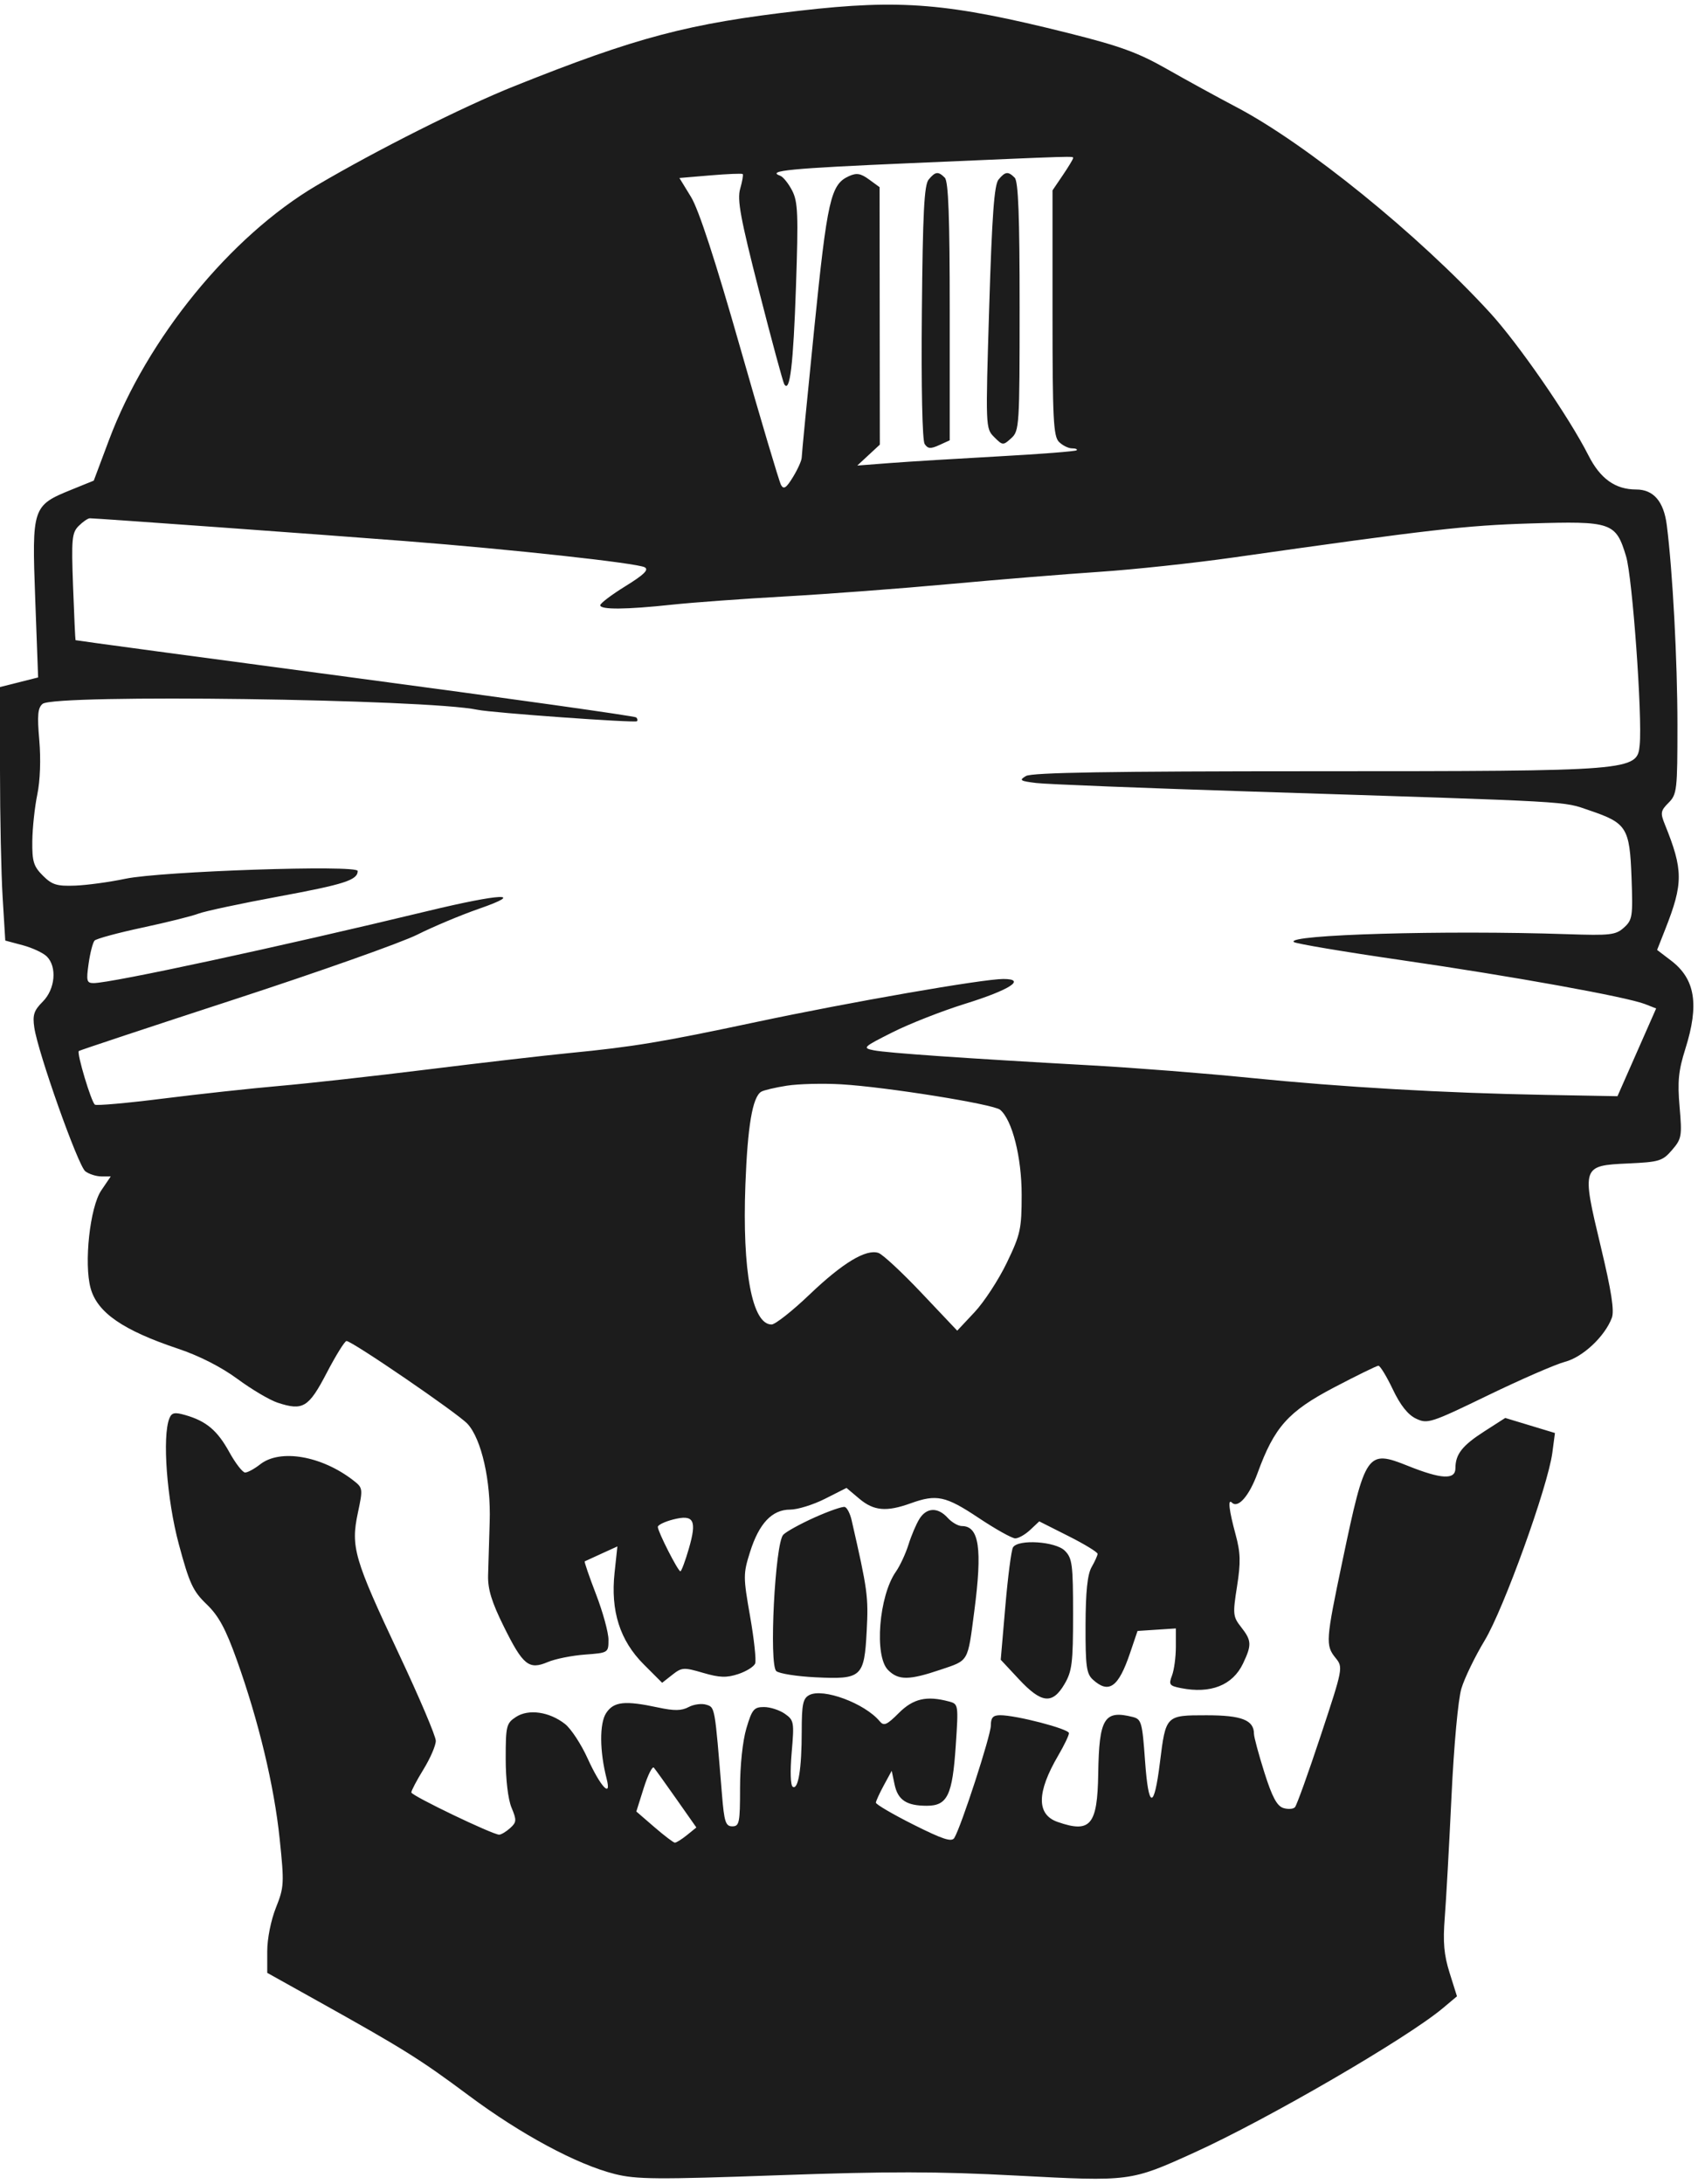 <?xml version="1.0" encoding="UTF-8" standalone="no"?>
<!DOCTYPE svg PUBLIC "-//W3C//DTD SVG 1.1//EN" "http://www.w3.org/Graphics/SVG/1.1/DTD/svg11.dtd">
<svg width="100%" height="100%" viewBox="0 0 413 531" version="1.1" xmlns="http://www.w3.org/2000/svg" xmlns:xlink="http://www.w3.org/1999/xlink" xml:space="preserve" xmlns:serif="http://www.serif.com/" style="fill-rule:evenodd;clip-rule:evenodd;stroke-linejoin:round;stroke-miterlimit:2;">
    <g id="svgPath">
        <path d="M194.522,2.606C167.403,5.718 154.812,9.046 125.009,20.977C112.576,25.953 91.63,36.477 77,45.096C56.038,57.446 35.77,82.286 26.509,106.977L22.807,116.846L17.376,119.05C7.88,122.905 7.744,123.312 8.566,145.571L9.272,164.694L4.636,165.861L0,167.029L0,187.359C0,198.54 0.289,212.408 0.642,218.175L1.283,228.661L5.539,229.799C7.879,230.425 10.516,231.659 11.397,232.54C13.917,235.06 13.424,240.485 10.4,243.509C8.248,245.661 7.894,246.746 8.341,249.804C9.239,255.936 18.992,283.409 20.747,284.75C21.646,285.438 23.408,286 24.661,286L26.94,286L24.624,289.412C21.871,293.47 20.383,307.181 22.043,313.195C23.676,319.107 29.893,323.399 43.34,327.895C48.464,329.609 53.828,332.34 57.758,335.237C61.201,337.775 65.58,340.366 67.491,340.997C73.687,343.042 75.059,342.214 79.465,333.765C81.684,329.51 83.849,326.023 84.276,326.015C85.603,325.989 111.375,343.621 113.713,346.153C117.113,349.836 119.429,360.081 119.104,370C118.95,374.675 118.776,380.525 118.716,383C118.635,386.375 119.595,389.491 122.554,395.46C127.208,404.849 128.649,406.01 133.225,404.066C135.026,403.301 139.088,402.483 142.25,402.248C147.957,401.826 148,401.798 148,398.638C148,396.887 146.637,391.915 144.971,387.589C143.306,383.263 142.068,379.66 142.221,379.582C142.375,379.504 144.224,378.656 146.332,377.697L150.164,375.954L149.478,382.363C148.484,391.642 150.775,398.827 156.576,404.629L161.052,409.104L163.523,407.161C165.836,405.341 166.312,405.311 171.001,406.685C175.017,407.862 176.713,407.92 179.574,406.976C181.535,406.328 183.381,405.172 183.675,404.405C183.969,403.639 183.414,398.482 182.441,392.945C180.753,383.333 180.753,382.626 182.432,377.298C184.627,370.335 187.787,367 192.19,367C193.995,367 197.815,365.814 200.68,364.365L205.889,361.729L209.021,364.365C212.532,367.318 215.614,367.592 221.5,365.471C227.801,363.201 229.999,363.671 238,369C242.125,371.747 246.146,373.996 246.936,373.997C247.725,373.999 249.362,373.069 250.573,371.931L252.776,369.862L259.888,373.444C263.8,375.413 266.984,377.357 266.965,377.763C266.945,378.168 266.286,379.625 265.5,381C264.494,382.76 264.06,386.932 264.035,395.095C264.005,405.086 264.253,406.919 265.829,408.345C269.716,411.863 272.037,410.2 274.858,401.876L276.68,396.5L286,395.89L286,400.38C286,402.849 285.58,405.974 285.067,407.323C284.223,409.543 284.426,409.835 287.192,410.388C294.438,411.838 299.807,409.725 302.331,404.432C304.492,399.9 304.437,398.825 301.874,395.567C299.88,393.033 299.818,392.415 300.878,385.682C301.805,379.793 301.74,377.51 300.516,373C298.929,367.15 298.597,364.264 299.631,365.298C301.128,366.795 303.857,363.658 305.877,358.117C309.965,346.905 313.324,343.149 324.5,337.29C330,334.407 334.842,332.037 335.26,332.024C335.678,332.011 337.253,334.587 338.76,337.75C340.615,341.644 342.444,343.948 344.423,344.887C347.215,346.213 347.998,345.959 361.923,339.216C369.94,335.333 378.371,331.666 380.657,331.066C384.973,329.934 390.317,324.927 392.036,320.405C392.693,318.679 391.954,313.924 389.33,302.97C384.668,283.513 384.718,283.361 396.026,282.847C403.582,282.504 404.38,282.259 406.687,279.578C409.027,276.857 409.14,276.215 408.523,269.09C407.989,262.917 408.25,260.287 409.92,255C413.332,244.202 412.332,238.016 406.45,233.529L403.053,230.939L405.036,225.909C409.438,214.741 409.425,211.504 404.933,200.409C403.812,197.641 403.907,197.093 405.841,195.159C407.881,193.119 408,192.08 407.998,176.25C407.995,160.586 406.833,138.798 405.405,127.641C404.668,121.888 402.177,119 397.95,119C392.894,119 389.228,116.384 386.364,110.731C381.602,101.335 369.333,83.571 362.346,75.959C344.986,57.044 317.758,34.985 300.745,26.05C296.21,23.668 288.62,19.51 283.878,16.81C276.83,12.796 272.449,11.197 259.878,8.051C230.61,0.727 219.187,-0.225 194.522,2.606M221.562,39.661C192.148,40.933 186.319,41.496 189.771,42.727C190.47,42.977 191.773,44.594 192.666,46.322C194.081,49.058 194.201,52.082 193.599,69.769C192.953,88.745 192.125,95.63 190.756,93.415C190.441,92.905 187.689,82.738 184.639,70.821C180.094,53.059 179.264,48.567 180.03,45.894C180.545,44.1 180.823,42.49 180.648,42.315C180.474,42.14 176.938,42.284 172.791,42.635L165.252,43.272L168.077,47.886C169.95,50.944 173.98,63.285 180.025,84.47C185.042,102.053 189.518,117.103 189.971,117.913C190.616,119.066 191.25,118.639 192.894,115.943C194.048,114.049 194.994,111.935 194.996,111.244C194.998,110.552 196.372,96.426 198.048,79.851C201.22,48.484 202.046,44.847 206.454,42.839C208.343,41.978 209.322,42.136 211.374,43.632L213.937,45.5L213.969,76.798L214,108.095L211.257,110.638L208.514,113.18L216.507,112.568C220.903,112.231 232.802,111.501 242.949,110.945C253.097,110.389 261.609,109.724 261.866,109.467C262.123,109.21 261.615,109 260.738,109C259.861,109 258.436,108.293 257.571,107.429C256.213,106.07 256,101.816 256,76.068L256,46.279L258.5,42.595C259.875,40.569 261,38.706 261,38.456C261,37.929 262.973,37.868 221.562,39.661M225.872,43.652C224.789,44.956 224.441,51.754 224.222,75.902C224.056,94.195 224.329,107.08 224.901,107.943C225.674,109.111 226.348,109.163 228.428,108.215L231,107.043L231,75.721C231,52.694 230.682,44.082 229.8,43.2C228.204,41.604 227.507,41.685 225.872,43.652M242.872,43.653C241.827,44.913 241.285,52.318 240.599,74.725C239.704,103.936 239.713,104.157 241.814,106.258C243.874,108.318 243.983,108.325 245.965,106.532C247.926,104.757 248,103.594 248,74.545C248,52.432 247.68,44.08 246.8,43.2C245.204,41.604 244.507,41.685 242.872,43.653M19.148,127.852C17.482,129.518 17.344,131.003 17.772,142.602C18.034,149.696 18.305,155.56 18.374,155.634C18.443,155.707 49.023,159.83 86.328,164.795C123.633,169.76 154.421,174.087 154.745,174.411C155.068,174.735 155.146,175.153 154.917,175.34C154.372,175.783 119.616,173.288 116.158,172.556C103.805,169.944 13.258,168.711 10.361,171.115C9.188,172.089 9.026,173.876 9.558,179.97C9.959,184.569 9.767,189.803 9.076,193.133C8.445,196.173 7.897,201.267 7.859,204.453C7.8,209.426 8.162,210.616 10.421,212.872C12.662,215.111 13.826,215.471 18.276,215.304C21.149,215.196 26.65,214.445 30.5,213.635C39.183,211.809 87,210.204 87,211.738C87,213.954 83.809,214.983 67.724,217.959C58.518,219.661 49.752,221.535 48.243,222.122C46.734,222.709 40.609,224.235 34.632,225.513C28.654,226.791 23.419,228.211 22.999,228.668C22.578,229.126 21.929,231.637 21.556,234.25C20.951,238.482 21.084,239 22.769,239C27.067,239 67.72,230.236 104,221.489C121.902,217.173 128.116,216.895 116.5,220.929C112.1,222.457 105.35,225.288 101.5,227.22C97.65,229.152 77.625,236.239 57,242.968C36.375,249.697 19.353,255.342 19.173,255.512C18.622,256.032 22.225,268.021 23.094,268.558C23.543,268.835 31.017,268.167 39.705,267.072C48.392,265.978 61.125,264.593 68,263.996C74.875,263.399 91.075,261.599 104,259.997C116.925,258.395 132.45,256.599 138.5,256.008C154.171,254.475 160.87,253.362 184,248.451C206.717,243.628 239.04,238 244.026,238C249.736,238 245.671,240.636 234.708,244.042C229.133,245.774 221.194,248.891 217.066,250.968C209.898,254.574 209.694,254.771 212.53,255.342C215.712,255.981 234.847,257.306 265.5,259.01C275.95,259.591 293.275,260.951 304,262.033C326.553,264.308 351.146,265.725 375.957,266.18L393.415,266.5L402.821,245.168L400.16,244.121C395.675,242.356 367.832,237.328 341,233.438C326.975,231.405 315.137,229.414 314.694,229.015C312.701,227.218 351.442,226.106 381.142,227.107C391.695,227.463 392.992,227.313 394.997,225.501C397.057,223.638 397.183,222.807 396.832,213.331C396.384,201.231 395.67,200.088 386.646,197.032C379.868,194.737 384.508,194.997 305,192.454C278.325,191.601 254.493,190.658 252.04,190.359C248.099,189.878 247.808,189.68 249.54,188.657C250.973,187.811 269.936,187.498 320,187.493C397.399,187.484 398.203,187.419 398.817,181.147C399.495,174.218 397.055,140.366 395.508,135.247C393.012,126.986 392.036,126.651 372.231,127.258C356.508,127.739 347.989,128.715 300,135.529C290.375,136.896 275.75,138.464 267.5,139.013C259.25,139.562 242.825,140.901 231,141.987C219.175,143.074 201.175,144.429 191,144.998C180.825,145.567 168.45,146.468 163.5,146.999C152.264,148.204 146,148.256 146,147.142C146,146.67 148.757,144.583 152.127,142.503C156.649,139.712 157.876,138.51 156.813,137.915C154.981,136.89 124.473,133.553 98.5,131.537C77.935,129.941 23.39,126 21.859,126C21.386,126 20.166,126.834 19.148,127.852M191.351,263.945C188.519,264.391 185.723,265.053 185.138,265.415C183.03,266.718 181.833,273.758 181.3,288C180.512,309.025 182.94,322 187.662,322C188.551,322 192.703,318.729 196.889,314.731C204.949,307.033 210.628,303.602 213.659,304.598C214.671,304.93 219.397,309.32 224.16,314.351L232.821,323.5L237.042,319C239.364,316.525 242.89,311.125 244.878,307C248.205,300.096 248.492,298.785 248.496,290.5C248.5,281.331 246.197,272.238 243.25,269.793C241.603,268.426 215.509,264.247 204.644,263.61C200.165,263.347 194.183,263.498 191.351,263.945M41.204,344.805C39.424,349.174 40.577,364.583 43.497,375.423C46.063,384.954 46.924,386.814 50.251,390.01C53.189,392.833 54.877,395.948 57.61,403.587C62.904,418.383 66.674,434.109 68.018,447C69.154,457.898 69.107,458.777 67.109,463.787C65.899,466.821 65,471.322 65,474.349L65,479.623L77.25,486.454C98.202,498.137 102.158,500.61 114,509.43C126.694,518.885 140.297,526.198 149.5,528.517C154.748,529.839 159.729,529.878 189.243,528.827C216.192,527.867 227.879,527.884 247.284,528.908C274.941,530.367 274.933,530.368 290.5,523.305C308.23,515.26 342.219,495.522 350.938,488.207L354.375,485.323L352.586,479.634C351.208,475.254 350.936,472.169 351.403,466.223C351.737,461.975 352.473,448.734 353.039,436.797C353.633,424.266 354.653,413.149 355.453,410.491C356.214,407.96 358.761,402.706 361.111,398.816C365.745,391.147 376.483,361.379 377.569,353.191L378.207,348.379L372.161,346.549L366.115,344.718L361.026,347.983C355.661,351.426 354,353.542 354,356.934C354,359.8 350.611,359.637 342.473,356.379C332.512,352.391 332.086,353.006 326.545,379.369C322.447,398.869 322.367,399.997 324.861,403.077C326.7,405.348 326.658,405.571 321.234,421.938C318.215,431.047 315.398,438.882 314.973,439.349C314.549,439.816 313.267,439.902 312.125,439.54C310.586,439.051 309.397,436.815 307.525,430.889C306.136,426.493 305,422.277 305,421.52C305,418.169 302.016,417 293.464,417C283.528,417 283.556,416.971 282.129,428.464C280.692,440.038 279.351,439.896 278.506,428.078C277.833,418.675 277.626,417.944 275.493,417.409C268.569,415.671 267.326,417.717 267.118,431.185C266.925,443.718 265.24,445.723 257.241,442.934C252.08,441.135 252.134,435.746 257.404,426.755C258.832,424.318 260,421.884 260,421.345C260,420.317 247.118,416.965 243.25,416.987C241.523,416.997 241,417.578 241,419.489C241,421.907 233.762,444.16 232.107,446.831C231.463,447.87 229.276,447.154 222.141,443.571C217.113,441.046 213.019,438.647 213.042,438.24C213.065,437.833 213.94,435.925 214.985,434L216.887,430.5L217.576,433.786C218.376,437.606 220.471,439 225.411,439C230.441,439 231.655,436.485 232.464,424.385C233.133,414.393 233.113,414.263 230.821,413.649C225.38,412.192 222.128,412.939 218.615,416.451C215.699,419.368 214.979,419.68 213.97,418.463C210.338,414.087 200.157,410.31 196.815,412.099C195.299,412.911 195,414.36 195,420.91C195,429.999 194.156,435.214 192.818,434.387C192.268,434.047 192.16,430.595 192.557,426.042C193.201,418.661 193.119,418.196 190.895,416.639C189.608,415.737 187.323,415 185.816,415C183.382,415 182.907,415.575 181.539,420.182C180.635,423.226 180,429.206 180,434.682C180,443.139 179.826,444 178.117,444C176.491,444 176.149,442.948 175.601,436.25C173.835,414.645 173.916,415.108 171.783,414.431C170.671,414.078 168.742,414.335 167.496,415.002C165.772,415.925 163.994,415.95 160.066,415.108C151.967,413.371 149.268,413.661 147.429,416.469C145.785,418.977 145.834,425.764 147.543,432.399C148.817,437.343 146.058,434.404 142.911,427.465C141.349,424.02 138.885,420.268 137.434,419.127C133.631,416.135 128.556,415.406 125.496,417.411C123.158,418.942 123,419.586 123,427.555C123,432.632 123.571,437.431 124.416,439.453C125.69,442.503 125.657,443 124.087,444.421C123.128,445.289 121.928,446.012 121.421,446.027C119.907,446.072 100.101,436.562 100.048,435.765C100.022,435.361 101.35,432.836 103,430.154C104.65,427.473 106,424.351 106,423.218C106,422.084 101.958,412.578 97.018,402.093C86.131,378.986 85.285,376.083 87.034,367.838C88.299,361.88 88.276,361.716 85.913,359.884C78.211,353.916 68.123,352.185 63.273,356C61.874,357.1 60.228,357.994 59.615,357.986C59.002,357.978 57.272,355.744 55.771,353.022C52.861,347.745 50.172,345.483 45.07,344.02C42.474,343.276 41.769,343.419 41.204,344.805M198.174,368.891C194.695,370.448 191.246,372.348 190.509,373.111C188.508,375.186 187.004,404.759 188.823,406.268C189.551,406.872 193.826,407.547 198.323,407.768C209.595,408.322 210.214,407.763 210.805,396.498C211.244,388.137 211.035,386.604 207.139,369.578C206.771,367.971 206.027,366.522 205.485,366.358C204.943,366.194 201.653,367.333 198.174,368.891M223.635,369.25C222.858,370.488 221.66,373.3 220.973,375.5C220.285,377.7 218.902,380.67 217.9,382.1C213.769,387.994 212.607,402.607 216,406C218.535,408.535 221.081,408.517 228.81,405.907C235.699,403.58 235.34,404.207 236.977,391.678C238.962,376.494 238.159,371 233.955,371C233.05,371 231.495,370.1 230.5,369C228.116,366.366 225.382,366.465 223.635,369.25M163.75,369.398C161.688,369.923 160,370.738 160,371.21C160,372.352 164.908,382 165.489,382C165.739,382 166.66,379.536 167.536,376.525C169.557,369.572 168.784,368.117 163.75,369.398M246.388,376.182C245.986,376.832 245.15,383.245 244.531,390.432L243.404,403.5L247.839,408.25C253.323,414.124 255.971,414.41 258.901,409.443C260.752,406.305 261,404.3 261,392.443C261,380.333 260.802,378.802 259,377C256.724,374.724 247.652,374.135 246.388,376.182M156.573,434.685L154.773,440.396L159.137,444.168C161.536,446.243 163.788,447.954 164.139,447.97C164.491,447.987 165.812,447.163 167.076,446.139L169.374,444.279L164.535,437.389C161.874,433.6 159.398,430.157 159.035,429.737C158.671,429.317 157.563,431.544 156.573,434.685" style="fill:rgb(28,28,28);"/>
    </g>
</svg>
